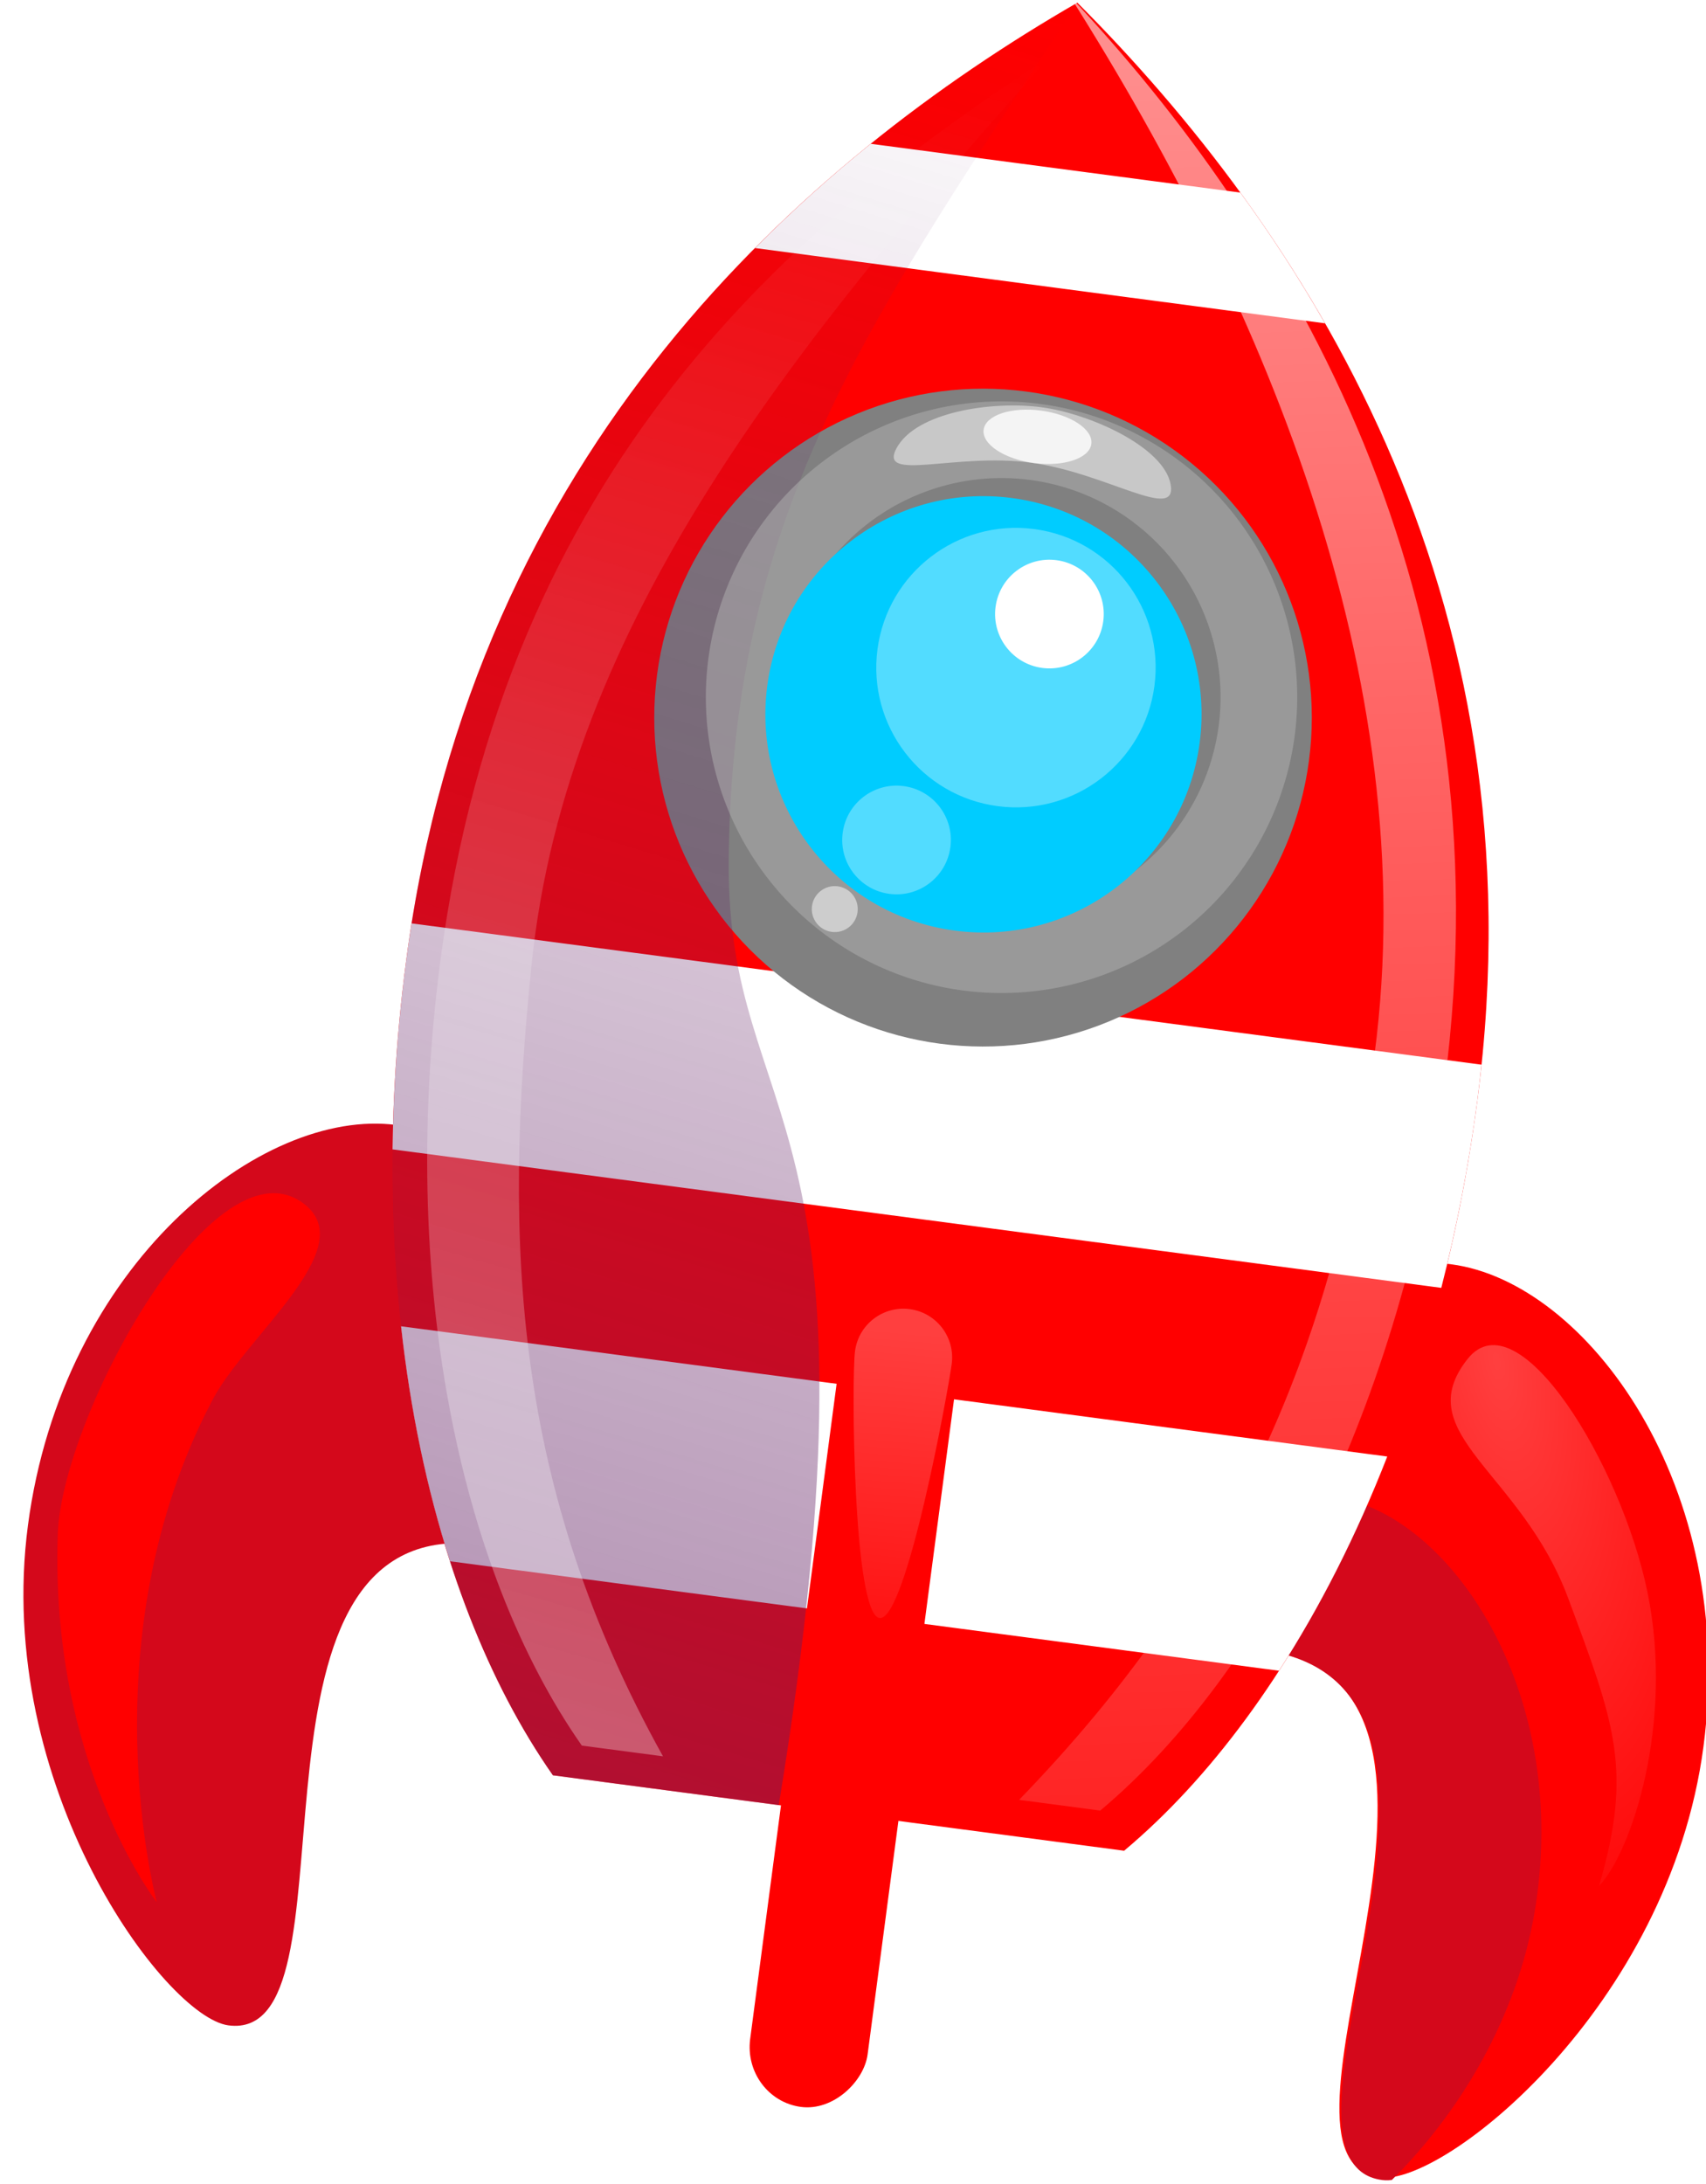 <?xml version="1.0" encoding="UTF-8" standalone="no"?>
<svg id="astronaut-helmet-svg" xmlns="http://www.w3.org/2000/svg" viewBox="0 0 49.66 63.545" height="67.782" width="52.971" version="1.1" xmlns:xlink="http://www.w3.org/1999/xlink">
	<defs id="defs85">
		<linearGradient id="linearGradient4237">
			<stop id="stop4239" style="stop-color:#ffffff" offset="0"/>
			<stop id="stop4241" style="stop-color:#ffffff;stop-opacity:0" offset="1"/>
		</linearGradient>
		<clipPath id="clipPath4275-5" clipPathUnits="userSpaceOnUse">
			<path id="path4277-62" style="color:#000000;fill:#ff0000" d="m341.1 643.71c-41.585 3.59-7.326 88.448-31.472 87.854-11.306-0.278-46.127-37.092-45.259-82.925 0.868-45.833 32.771-76.754 56.917-76.16 53.882 1.326 64.661 67.36 19.814 71.231z"/>
		</clipPath>
		<filter id="filter4269" style="color-interpolation-filters:sRGB" height="1.098" width="1.154" y="-.049" x="-.077">
			<feGaussianBlur id="feGaussianBlur4271" stdDeviation="2.718"/>
		</filter>
		<linearGradient id="linearGradient4223" y2="406.58" gradientUnits="userSpaceOnUse" y1="669.45" x2="389.19" x1="433.07">
			<stop id="stop4219" style="stop-color:#621e62;stop-opacity:.494" offset="0"/>
			<stop id="stop4221" style="stop-color:#621e62;stop-opacity:0" offset="1"/>
		</linearGradient>
		<radialGradient id="radialGradient4243" cx="303.22" xlink:href="#linearGradient4237" gradientUnits="userSpaceOnUse" cy="611.61" r="17.676" gradientTransform="matrix(-1.713 5.081 -2.028 -.684 2063 -529.7)"/>
		<filter id="filter4283" style="color-interpolation-filters:sRGB" height="1.018" width="1.038" y="-.009" x="-.019">
			<feGaussianBlur id="feGaussianBlur4285" stdDeviation="0.278"/>
		</filter>
		<filter id="filter4279" style="color-interpolation-filters:sRGB" height="1.016" width="1.051" y="-.008" x="-.025">
			<feGaussianBlur id="feGaussianBlur4281" stdDeviation="0.34"/>
		</filter>
		<linearGradient id="linearGradient4321" y2="661.1" xlink:href="#linearGradient4237" gradientUnits="userSpaceOnUse" y1="599.04" x2="384.22" x1="387.21"/>
		<linearGradient id="linearGradient4325" y2="409.2" gradientUnits="userSpaceOnUse" y1="669.45" gradientTransform="matrix(.964 0 0 .964 12.059 19.537)" x2="394.95" x1="433.07">
			<stop id="stop4329" style="stop-color:#ffffff;stop-opacity:.558" offset="0"/>
			<stop id="stop4331" style="stop-color:#ffffff;stop-opacity:0" offset="1"/>
		</linearGradient>
		<linearGradient id="linearGradient4335" y2="407.11" gradientUnits="userSpaceOnUse" y1="669.45" gradientTransform="matrix(-.964 0 0 .964 766.87 19.037)" x2="389.72" x1="433.07">
			<stop id="stop4341" style="stop-color:#ffffff;stop-opacity:.143" offset="0"/>
			<stop id="stop4339" style="stop-color:#ffffff;stop-opacity:.558" offset="1"/>
		</linearGradient>
	</defs>
	<g id="layer1" transform="translate(-431.34 -117.44)">
		<g id="layer2" transform="matrix(-.201 0 0 .201 532.23 37.286)">
			<g id="g4360" transform="rotate(-7.519 318.55 731.5)">
				<path id="path3413" style="color:#000000;fill:#d4081b" d="m448.39 638.34c33.917 3.832 4.617 73.626 24.352 73.626 9.24 0 38.256-29.871 38.256-67.963s-25.585-64.432-45.32-64.432c-44.039 0-53.866 54.636-17.288 58.769z"/>
				<path id="ellipse3338" d="m328.85 638.34c-33.917 3.832-4.617 73.626-24.352 73.626-9.24 0-38.256-29.871-38.256-67.963s25.585-64.432 45.32-64.432c44.039 0 53.866 54.636 17.288 58.769z" style="color:#000000;fill:#ff0000"/>
				<path id="path3336" style="color:#000000;fill:#ff0000" d="m389.17 405.6c-36.138 27.736-78.223 75.471-78.223 150.07 0 48.109 14.569 90.337 36.502 114.26h83.441c21.933-23.927 36.502-66.155 36.502-114.26 0-74.596-42.085-122.33-78.223-150.07z"/>
				<path id="path4247" style="color:#000000;filter:url(#filter4269);fill:#d4081b" d="m352.56 674.16c-33.917 3.832-4.617 73.626-24.352 73.626-9.24 0-38.256-29.871-38.256-67.963s25.585-64.432 45.32-64.432c44.039 0 53.866 54.636 17.288 58.769z" clip-path="url(#clipPath4275-5)" transform="matrix(.817 -.02 .015 .831 40.229 110.56)"/>
				<path id="rect3389" style="color:#000000;fill:#ffffff" d="m362.17 429.77c-5.036 5.289-9.952 11.006-14.631 17.154h83.258c-4.679-6.149-9.595-11.865-14.631-17.154zm-51.145 120.58c-0.048 1.757-0.08 3.523-0.08 5.311 0 9.419 0.566 18.608 1.629 27.482h153.19c1.063-8.875 1.629-18.064 1.629-27.482 0-1.787-0.032-3.554-0.08-5.311h-156.29zm6.111 58.02c2.926 11.904 6.811 22.93 11.49 32.795h121.08c4.679-9.865 8.564-20.891 11.49-32.795z"/>
				<circle id="path3346" cx="389.17" cy="509.99" r="47.614" style="color:#000000;fill:#808080"/>
				<rect id="rect3391" style="color:#000000;fill:#ff0000" rx="8.8" height="127.65" width="17.154" y="585.17" x="380.42"/>
				<path id="path3415" style="color:#000000;fill:url(#linearGradient4223)" d="m389.17 405.6c22.893 47.917 40.188 78.54 33.783 129.89-4.781 38.331-28.316 31.306-25.051 134.44h32.988c21.933-23.927 36.502-66.155 36.502-114.26 0-74.596-42.085-122.33-78.223-150.07z"/>
				<path id="circle4225" style="opacity:0.499;color:#000000;fill:#b3b3b3" d="m386.9 463.89a42.821 42.821 0 0 0 -42.82 42.82 42.821 42.821 0 0 0 42.82 42.82 42.821 42.821 0 0 0 42.822 -42.82 42.821 42.821 0 0 0 -42.822 -42.82zm0.002 11.1a31.721 31.721 0 0 1 31.721 31.721 31.721 31.721 0 0 1 -31.721 31.721 31.721 31.721 0 0 1 -31.723 -31.721 31.721 31.721 0 0 1 31.723 -31.721z"/>
				<circle id="path3348" cx="389.17" cy="509.51" r="31.581" style="color:#000000;fill:#00ccff"/>
				<circle id="circle4230" r="20.229" style="color:#000000;fill:#52dcff" cx="385.39" cy="502.19"/>
				<circle id="circle4232" cx="381.6" cy="493.87" r="7.868" style="color:#000000;fill:#ffffff"/>
				<path id="path4234" d="m288.49 625.25c-9.088 17.135-12.58 23.493-9.888 40.748-3.995-5.417-7.745-24.715-1.411-43.048 6.158-17.822 24.215-40.189 30.256-30.107 7.113 11.872-9.771 15.088-18.956 32.406z" style="opacity:0.499;color:#000000;filter:url(#filter4283);fill:url(#radialGradient4243)"/>
				<path id="path4245" d="m485.36 695.66s17.991-17.726 21.19-50.958c1.65-17.141-15.136-60.544-29.263-51.967-8.732 5.302 5.932 19.887 9.586 29.767 13.622 36.831-1.514 73.157-1.514 73.157z" style="filter:url(#filter4279);fill-rule:evenodd;fill:#ff0000"/>
				<path id="path4287" d="m395.55 603.33c0 3.901-4.676 37.84-8.577 37.84s-5.55-33.939-5.55-37.84 3.162-7.063 7.063-7.063 7.063 3.162 7.063 7.063z" style="opacity:0.499;fill:url(#linearGradient4321);color-rendering:auto;color:#000000;isolation:auto;mix-blend-mode:normal;solid-color:#000000;shape-rendering:auto;filter:url(#filter4283);image-rendering:auto"/>
				<path id="path4323" style="opacity:0.558;color:#000000;fill:url(#linearGradient4325)" d="m392.14 413.93c30.812 45.204 58.639 90.269 57.169 140.11-1.204 40.828-7.353 75.386-33.865 111.08h11.855c21.136-23.058 35.176-63.752 35.176-110.11 0-71.886-36.52-112.34-70.336-141.08z"/>
				<path id="path4333" style="color:#000000;fill:url(#linearGradient4335)" d="m390.33 404.85c-34.344 41.168-64.694 93.296-63.728 148.69 0.712 40.84 10.38 75.386 36.892 111.08h-11.855c-21.136-23.058-35.68-64.256-35.68-110.62 0-71.886 38.538-119.9 74.372-149.16z"/>
				<circle id="circle4345" r="7.868" style="color:#000000;fill:#52dcff" cx="399.27" cy="529.19"/>
				<circle id="circle4347" r="3.327" style="opacity:0.514;color:#000000;fill:#ffffff" cx="406.83" cy="540.28"/>
				<ellipse id="circle4349" style="opacity:.803;color:#000000;fill:#ffffff" rx="7.868" ry="3.831" cy="468.66" cx="386.67"/>
				<path id="ellipse4351" d="m406.7 472.98c1.975 5.239-8.461-0.48-19.522-0.48-11.06 0-22.229 5.815-20.531 0.48 1.671-5.247 12.923-8.638 20.026-8.638 7.191 0 17.916 3.039 20.026 8.638z" style="opacity:0.46;color:#000000;fill:#ffffff"/>
			</g>
		</g>
	</g>
</svg>